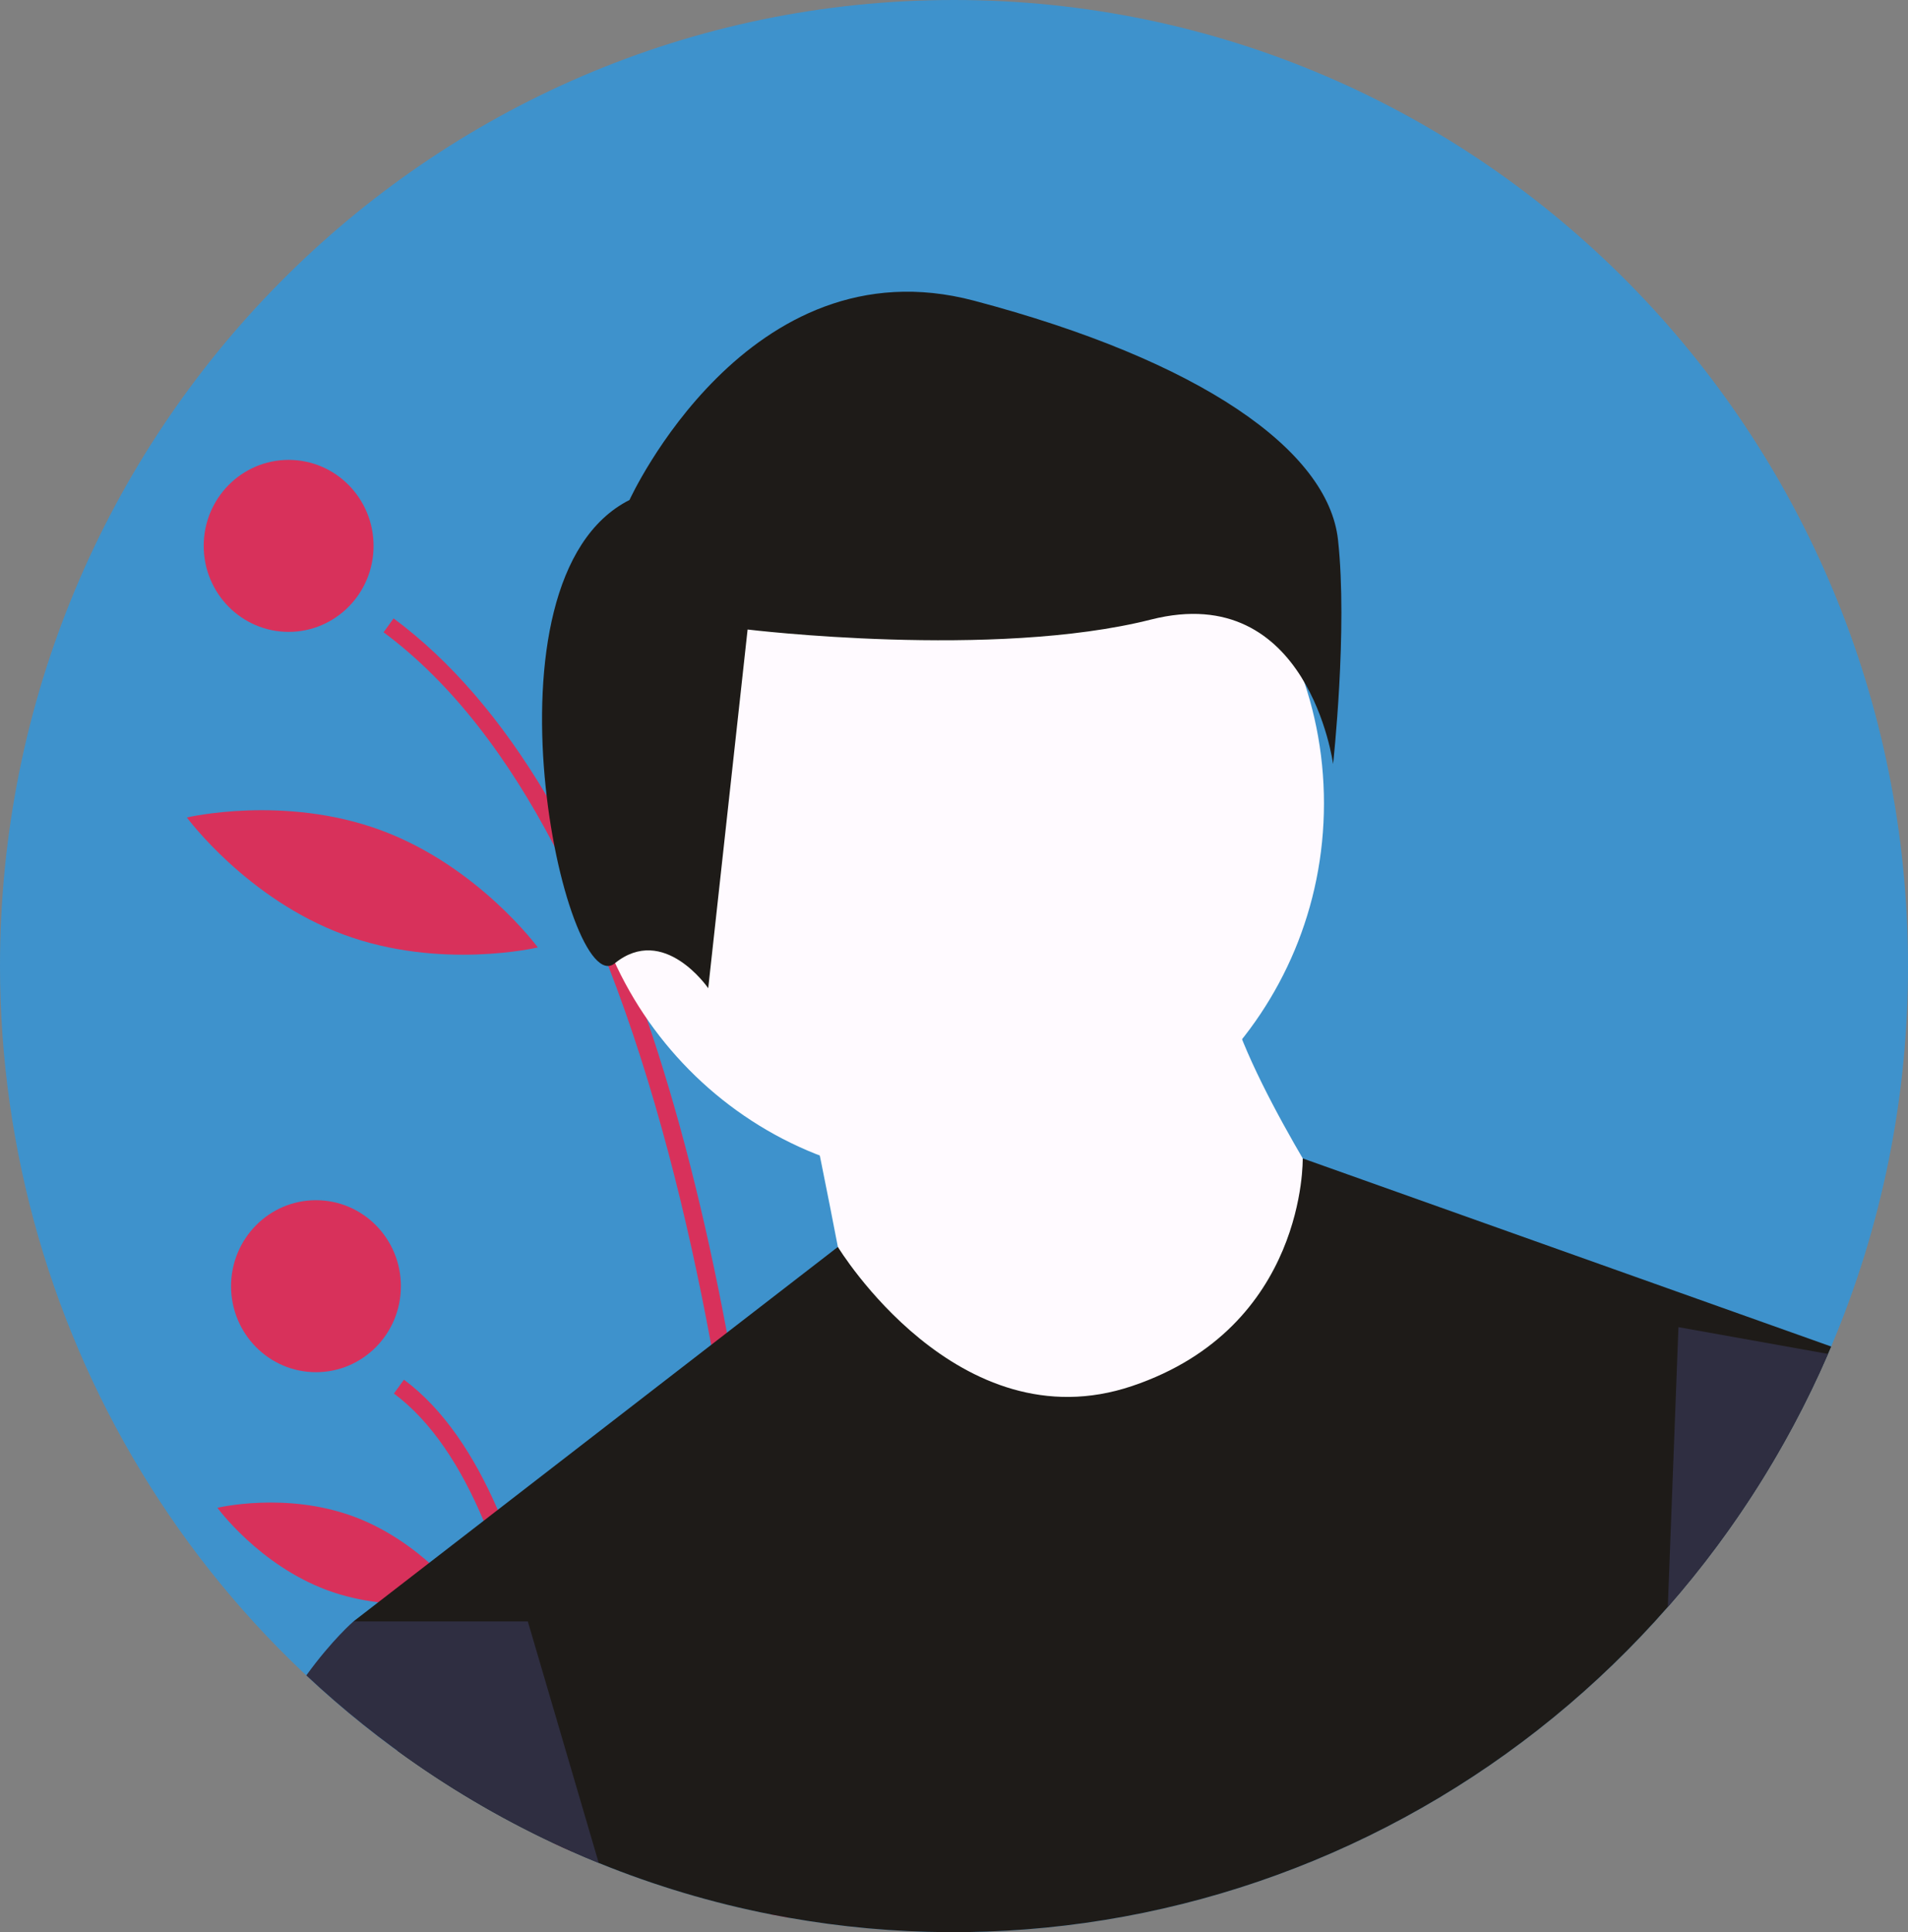 <svg width="80" height="81" viewBox="0 0 80 81" fill="none" xmlns="http://www.w3.org/2000/svg">
<rect x="0" y="0" width="80" height="81" fill="#808080" stroke="none"/>
<g clip-path="url(#clip0)">
<path d="M80 40.5C80.007 45.983 78.911 51.409 76.779 56.448L76.646 56.758C73.039 65.066 66.785 71.91 58.883 76.194C50.981 80.479 41.889 81.957 33.059 80.392C32.819 80.349 32.579 80.305 32.34 80.258C29.866 79.773 27.443 79.049 25.104 78.098C24.724 77.943 24.347 77.783 23.973 77.617C23.717 77.505 23.462 77.388 23.208 77.269C16.28 74.018 10.415 68.829 6.303 62.315C2.191 55.8 0.004 48.231 0 40.5C0 18.133 17.909 0 40 0C62.091 0 80 18.133 80 40.5Z" fill="#3E92CC"/>
<path d="M33.059 80.392C32.819 80.349 32.579 80.305 32.34 80.258C32.183 75.668 31.647 66.246 29.819 56.379C28.819 50.978 27.431 45.443 25.505 40.494C24.846 38.782 24.092 37.108 23.248 35.481C21.303 31.76 18.943 28.628 16.082 26.506L16.503 25.924C18.883 27.69 21.022 30.169 22.919 33.362C23.489 34.318 24.035 35.339 24.56 36.422C25.122 37.582 25.658 38.814 26.168 40.117C26.494 40.946 26.808 41.804 27.111 42.69C28.432 46.54 29.555 50.933 30.479 55.868C30.684 56.959 30.879 58.076 31.064 59.22C32.497 68.083 32.929 76.278 33.059 80.392Z" fill="#D8315B"/>
<path d="M23.973 77.617C23.717 77.505 23.462 77.388 23.208 77.269C22.961 74.549 22.506 71.175 21.676 67.972C21.312 66.533 20.845 65.124 20.278 63.754C19.33 61.507 18.103 59.597 16.516 58.419L16.937 57.838C18.599 59.07 19.881 61.017 20.871 63.295C21.987 65.862 22.731 68.849 23.227 71.703C23.595 73.823 23.827 75.87 23.973 77.617Z" fill="#D8315B"/>
<path d="M12.102 26.489C14.069 26.489 15.663 24.875 15.663 22.884C15.663 20.893 14.069 19.279 12.102 19.279C10.135 19.279 8.541 20.893 8.541 22.884C8.541 24.875 10.135 26.489 12.102 26.489Z" fill="#D8315B"/>
<path d="M13.249 57.524C15.215 57.524 16.809 55.91 16.809 53.919C16.809 51.928 15.215 50.314 13.249 50.314C11.282 50.314 9.688 51.928 9.688 53.919C9.688 55.91 11.282 57.524 13.249 57.524Z" fill="#D8315B"/>
<path opacity="0.2" d="M26.238 28.94C25.483 33.253 27.15 37.159 27.15 37.159C27.15 37.159 30.041 34.071 30.796 29.758C31.551 25.444 29.885 21.539 29.885 21.539C29.885 21.539 26.994 24.626 26.238 28.94Z" fill="black"/>
<path d="M14.405 39.178C18.468 40.683 22.551 39.718 22.551 39.718C22.551 39.718 20.046 36.313 15.983 34.809C11.919 33.304 7.836 34.27 7.836 34.27C7.836 34.27 10.341 37.674 14.405 39.178Z" fill="#D8315B"/>
<path d="M13.715 66.661C16.564 67.716 19.429 67.028 19.429 67.028C19.429 67.028 17.678 64.63 14.83 63.576C11.982 62.521 9.116 63.209 9.116 63.209C9.116 63.209 10.867 65.607 13.715 66.661Z" fill="#D8315B"/>
<path d="M39.918 49.469C48.53 49.469 55.512 42.4 55.512 33.68C55.512 24.959 48.53 17.89 39.918 17.89C31.305 17.89 24.324 24.959 24.324 33.68C24.324 42.4 31.305 49.469 39.918 49.469Z" fill="#FFFAFF"/>
<path d="M33.826 45.768C33.826 45.768 35.776 55.143 35.776 56.13C35.776 57.116 45.035 61.557 45.035 61.557L53.319 60.077L56.243 51.196C56.243 51.196 51.37 43.794 51.37 40.834L33.826 45.768Z" fill="#FFFAFF"/>
<path d="M76.779 56.448L76.646 56.758C73.039 65.066 66.785 71.91 58.883 76.194C50.981 80.479 41.889 81.957 33.059 80.392C32.819 80.349 32.579 80.305 32.34 80.258C29.866 79.773 27.443 79.049 25.104 78.098C24.724 77.943 24.347 77.783 23.973 77.617C23.717 77.505 23.462 77.388 23.208 77.269C20.913 76.192 18.723 74.897 16.67 73.401L14.821 67.972L15.86 67.169L17.998 65.516L20.278 63.754L20.871 63.295L29.819 56.379L30.479 55.868L35.13 52.274L35.131 52.273C35.131 52.273 40.161 60.57 47.471 58.103C54.781 55.636 54.621 48.562 54.621 48.562L76.779 56.448Z" fill="#1E1B18"/>
<path d="M26.395 20.959C26.395 20.959 31.346 10.098 40.835 12.604C50.325 15.11 55.689 18.87 56.101 22.63C56.514 26.39 55.895 32.029 55.895 32.029C55.895 32.029 54.863 24.301 48.262 25.972C41.66 27.643 31.346 26.39 31.346 26.39L29.695 41.428C29.695 41.428 27.839 38.713 25.776 40.384C23.713 42.055 19.793 24.301 26.395 20.959Z" fill="#1E1B18"/>
<path d="M25.104 78.098C24.724 77.943 24.347 77.783 23.973 77.617C23.717 77.505 23.462 77.389 23.208 77.269C19.412 75.486 15.914 73.113 12.843 70.235C13.93 68.735 14.821 67.972 14.821 67.972H22.131L23.227 71.703L25.104 78.098Z" fill="#2F2E41"/>
<path d="M70.375 55.636L76.646 56.758C74.968 60.628 72.701 64.209 69.929 67.37L70.375 55.636Z" fill="#2F2E41"/>
</g>
<defs>
<clipPath id="clip0">
<rect width="80" height="81" fill="white"/>
</clipPath>
</defs>
</svg>
